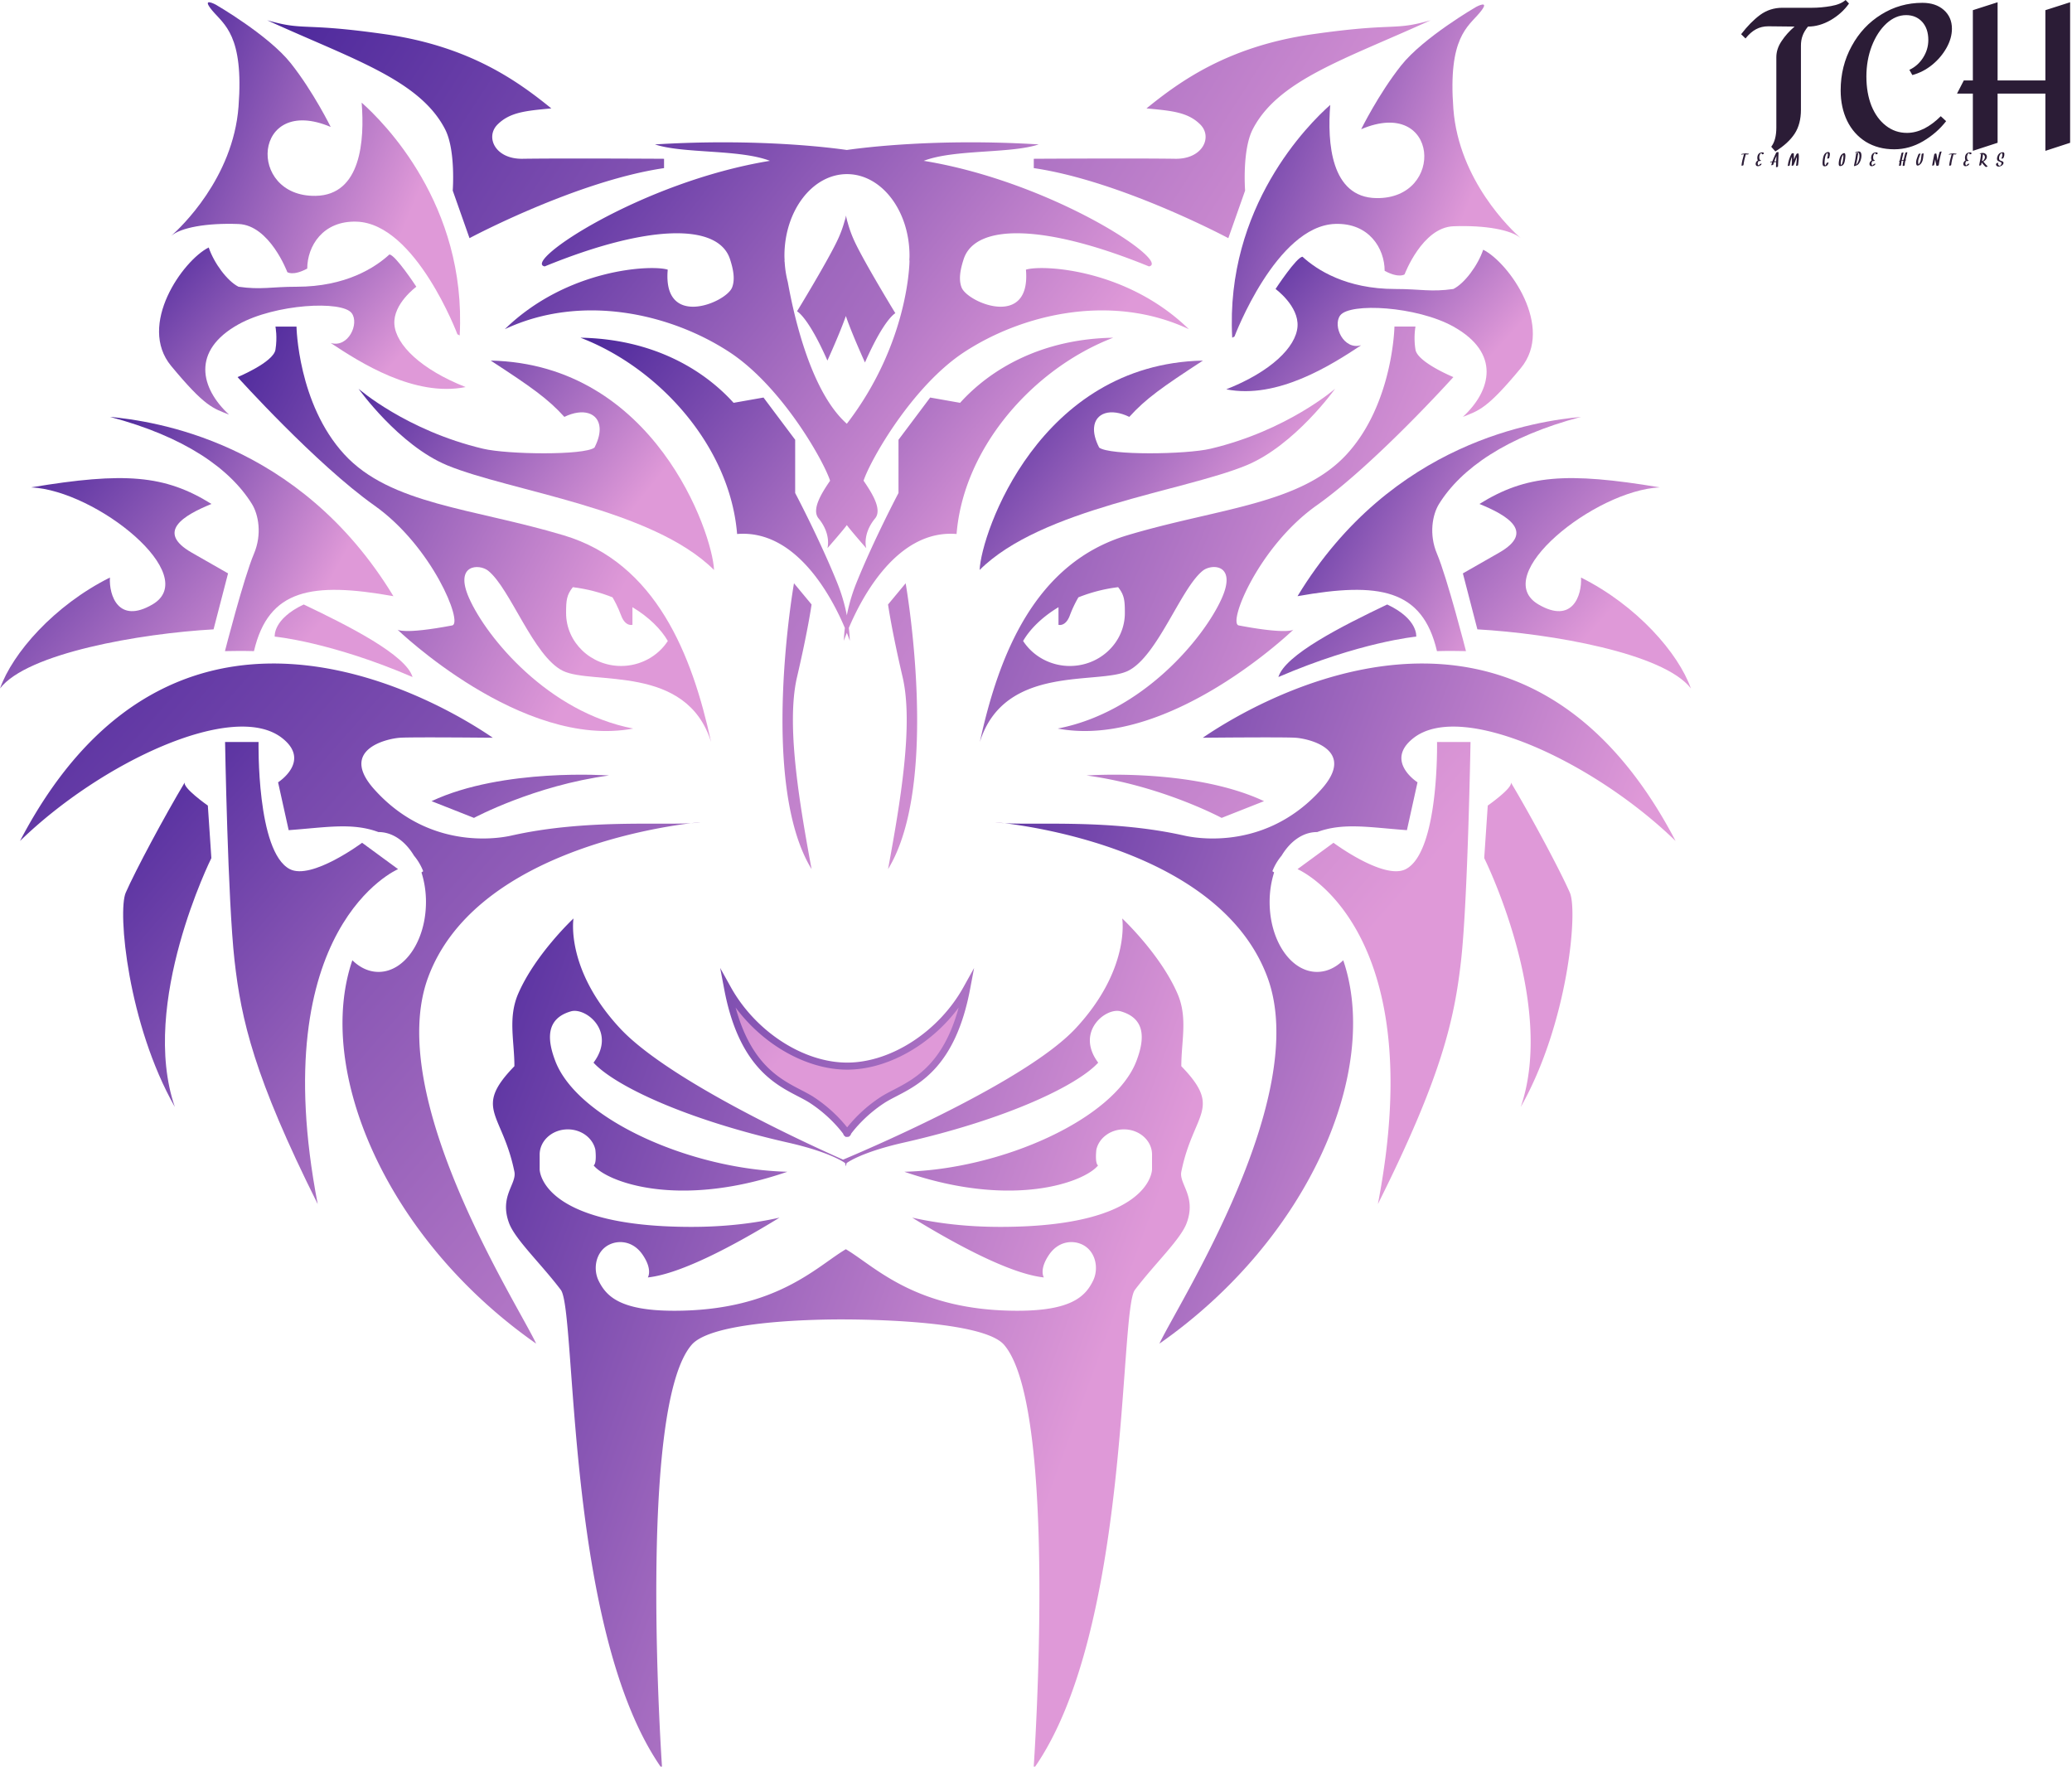 <svg data-v-423bf9ae="" xmlns="http://www.w3.org/2000/svg" viewBox="0 0 821 700" class="iconLeftSlogan"><!----><!----><!----><g data-v-423bf9ae="" id="4448ed49-3124-4fec-95f5-39d9682ddd9b" fill="#2B1C36" transform="matrix(5.602,0,0,5.602,690.514,-42.969)"><path d="M7.28 7.67L7.52 7.92L7.52 7.92Q7.03 8.62 6.23 9.09L6.23 9.09L6.23 9.09Q5.43 9.55 4.62 9.55L4.62 9.55L4.62 9.55Q4.35 9.88 4.24 10.19L4.24 10.19L4.24 10.19Q4.12 10.50 4.12 10.91L4.12 10.91L4.12 15.43L4.12 15.43Q4.12 16.44 3.68 17.12L3.68 17.12L3.68 17.12Q3.23 17.81 2.31 18.38L2.31 18.38L2.02 18.05L2.02 18.05Q2.38 17.58 2.38 16.69L2.38 16.69L2.38 11.72L2.38 11.72Q2.38 11.13 2.75 10.58L2.75 10.58L2.75 10.58Q3.12 10.02 3.67 9.55L3.67 9.55L1.81 9.53L1.81 9.53Q1.33 9.53 0.94 9.74L0.94 9.74L0.94 9.74Q0.55 9.95 0.20 10.39L0.20 10.39L-0.11 10.09L-0.11 10.09Q0.55 9.23 1.24 8.72L1.24 8.72L1.24 8.72Q1.93 8.22 2.81 8.22L2.81 8.22L4.89 8.22L4.89 8.22Q5.56 8.22 6.24 8.10L6.24 8.10L6.24 8.10Q6.93 7.98 7.28 7.67L7.28 7.67ZM12.71 7.87L12.71 7.87Q13.65 7.87 14.22 8.37L14.22 8.37L14.22 8.37Q14.80 8.88 14.80 9.70L14.80 9.70L14.80 9.70Q14.80 10.37 14.42 11.05L14.42 11.05L14.42 11.05Q14.04 11.73 13.41 12.25L13.41 12.25L13.41 12.25Q12.77 12.77 12.00 12.98L12.00 12.98L11.79 12.61L11.79 12.61Q12.39 12.33 12.76 11.75L12.76 11.75L12.76 11.75Q13.13 11.17 13.13 10.50L13.13 10.50L13.13 10.50Q13.13 9.70 12.70 9.22L12.70 9.22L12.70 9.22Q12.26 8.74 11.56 8.74L11.56 8.74L11.56 8.74Q10.82 8.74 10.17 9.33L10.17 9.33L10.17 9.33Q9.52 9.93 9.13 10.93L9.13 10.93L9.13 10.93Q8.75 11.93 8.75 13.08L8.75 13.08L8.75 13.08Q8.75 14.25 9.11 15.16L9.11 15.16L9.11 15.16Q9.48 16.06 10.13 16.56L10.13 16.56L10.13 16.56Q10.78 17.07 11.62 17.07L11.62 17.07L11.62 17.07Q12.22 17.07 12.83 16.77L12.83 16.77L12.83 16.77Q13.44 16.46 14.01 15.89L14.01 15.89L14.39 16.24L14.39 16.24Q13.73 17.09 12.76 17.66L12.76 17.66L12.76 17.66Q11.79 18.23 10.72 18.23L10.72 18.23L10.72 18.23Q9.58 18.23 8.71 17.70L8.71 17.70L8.71 17.70Q7.85 17.16 7.39 16.22L7.39 16.22L7.39 16.22Q6.93 15.27 6.93 14.06L6.93 14.06L6.93 14.06Q6.93 12.35 7.71 10.93L7.71 10.93L7.71 10.93Q8.48 9.51 9.81 8.69L9.81 8.69L9.81 8.69Q11.13 7.87 12.71 7.87L12.71 7.87ZM23.16 7.83L21.41 8.39L21.41 13.36L18.03 13.36L18.03 7.83L16.28 8.39L16.28 13.36L15.64 13.36L15.16 14.29L16.28 14.29L16.28 18.34L18.03 17.77L18.03 14.29L21.41 14.29L21.41 18.34L23.16 17.77L23.16 7.83Z"></path></g><defs data-v-423bf9ae=""><linearGradient data-v-423bf9ae="" gradientTransform="rotate(25)" id="95deb769-e400-4a9d-92a9-01954ae30816" x1="0%" y1="0%" x2="100%" y2="0%"><stop data-v-423bf9ae="" offset="0%" style="stop-color: rgb(75, 39, 155); stop-opacity: 1;"></stop><stop data-v-423bf9ae="" offset="100%" style="stop-color: rgb(223, 153, 216); stop-opacity: 1;"></stop></linearGradient></defs><g data-v-423bf9ae="" id="24d01233-a890-40b6-9a3b-ab1923e0348c" transform="matrix(2.789,0,0,2.789,-116.993,-73.968)" stroke="none" fill="url(#95deb769-e400-4a9d-92a9-01954ae30816)"><switch><g><path d="M209.779 192.988c1.707-8.415 5.918-8.893 0-14.991-.001-3.646.944-6.901-.559-10.343-2.452-5.616-7.837-10.646-7.837-10.646s1.199 7.195-6.596 15.591c-6.764 7.283-27.64 16.388-33.058 18.675-3.985-1.758-24.674-11.102-31.707-18.675-7.796-8.396-6.596-15.591-6.596-15.591s-5.384 5.029-7.837 10.646c-1.502 3.441-.558 6.697-.559 10.343-5.918 6.099-1.707 6.576 0 14.991.354 1.744-2.175 3.487-.759 7.3.868 2.335 4.561 5.791 7.355 9.491 2.26 2.992.6 48.572 14.392 68.045 0 0-3.598-51.255 4.198-60.25 2.847-3.285 16.646-3.588 20.922-3.603h.555l.239.001h.006c.3.001.465.004.465.004v-.002c5.273.039 19.449.439 22.188 3.6 7.796 8.995 4.198 60.25 4.198 60.25 13.792-19.473 12.132-65.053 14.392-68.045 2.795-3.7 6.488-7.156 7.355-9.491 1.418-3.812-1.111-5.556-.757-7.3zm-4.162-.328s0 8.17-21.588 8.166c-4.993-.001-9.144-.563-12.485-1.313 6.161 3.781 13.922 7.984 18.707 8.496 0 0-.726-1.096.747-3.238 1.498-2.181 3.906-2.128 5.273-1.087 1.418 1.078 1.753 3.217.955 4.824-1.063 2.138-2.99 4.234-10.713 4.234-14.494 0-20.238-6.291-24.395-8.743-4.156 2.452-9.9 8.743-24.396 8.743-7.722 0-9.65-2.097-10.712-4.234-.798-1.607-.463-3.746.954-4.824 1.367-1.041 3.776-1.094 5.274 1.087 1.473 2.143.747 3.238.747 3.238 4.786-.512 12.547-4.715 18.708-8.496-3.341.749-7.493 1.312-12.486 1.313-21.588.004-21.588-8.166-21.588-8.166v-2.105c0-1.979 1.789-3.583 3.995-3.583 1.939 0 3.553 1.239 3.917 2.883 0 0 .236 1.922-.241 2.239 1.87 2.333 12.05 6.232 27.518.899-13.867-.342-29.816-7.513-32.959-15.709-1.125-2.932-1.463-6.025 2.218-7.081 2.102-.603 6.495 2.891 3.204 7.29 2.89 3.167 12.74 7.987 27.654 11.364 6.158 1.395 8.093 2.91 8.093 2.91l.102.463.103-.463s1.934-1.516 8.092-2.91c14.916-3.377 24.766-8.197 27.655-11.364-3.291-4.399 1.103-7.893 3.204-7.29 3.68 1.056 3.342 4.149 2.217 7.081-3.143 8.196-19.092 15.367-32.959 15.709 15.467 5.333 25.648 1.434 27.518-.899-.478-.317-.241-2.239-.241-2.239.364-1.644 1.978-2.883 3.917-2.883 2.205 0 3.994 1.604 3.994 3.583-.003.695-.003 2.105-.003 2.105zM184.65 143.474c-.841-.102-1.317-.141-1.317-.141a11.6 11.6 0 0 0 1.317.141z"></path><path d="M242.781 131.363c6.89-5.359 25.687 3.429 37.219 14.637-23.063-44.149-63.05-17.486-67.169-14.667 0 0 11.377-.115 13.169 0 1.88.121 8.734 1.682 3.667 7.333-8.612 9.604-19.744 6.502-19.744 6.502l.005.008c-10.216-2.253-20.678-1.419-25.277-1.703 6.021.73 30.979 4.758 37.35 21.859 6.333 17-12.704 46.437-15.333 52.083 21.307-14.898 31.444-38.873 26.114-54.469-1.066 1.045-2.345 1.656-3.721 1.656-3.721 0-6.737-4.448-6.737-9.934 0-1.503.233-2.923.638-4.2-.082-.055-.162-.116-.245-.17a7.909 7.909 0 0 1 1.308-2.211c1.234-2.053 3.03-3.354 5.037-3.354l.015.001c3.728-1.383 7.463-.656 12.753-.271l1.505-6.798c-.002.002-4.758-3.032-.554-6.302z"></path><path d="M250.866 131.938h-4.757s.308 15.604-4.44 18.062c-3.092 1.601-10.272-3.744-10.272-3.744L226.288 150s19.028 8.102 11.417 47.587c9.038-18.077 10.87-26.178 11.821-34.64s1.34-31.009 1.34-31.009zM196.317 136.695s15.063-1.11 25.213 3.647l-6.025 2.379s-8.564-4.599-19.188-6.026zM253.314 140.97l-.502 7.462s10.264 20.612 5.189 35.359c6.66-11.734 8.158-27.75 6.978-30.446-1.381-3.153-5.55-10.941-8.404-15.698.449.727-3.261 3.323-3.261 3.323zM140.14 143.474c.841-.102 1.317-.141 1.317-.141-.358.065-.805.109-1.317.141zM82.009 131.363c-6.89-5.359-25.687 3.429-37.219 14.637 23.063-44.149 63.05-17.486 67.169-14.667 0 0-11.377-.115-13.169 0-1.88.121-8.734 1.682-3.667 7.333 8.612 9.604 19.744 6.502 19.744 6.502l-.005.008c10.216-2.253 20.678-1.419 25.277-1.703-6.021.73-30.979 4.758-37.35 21.858-6.333 17 12.704 46.438 15.333 52.084-21.307-14.898-31.444-38.873-26.114-54.469 1.066 1.045 2.345 1.656 3.721 1.656 3.721 0 6.737-4.449 6.737-9.934a13.91 13.91 0 0 0-.638-4.2c.082-.055.162-.116.245-.17a7.909 7.909 0 0 0-1.308-2.211c-1.234-2.053-3.03-3.354-5.037-3.354l-.015.001c-3.728-1.383-7.463-.656-12.753-.271l-1.505-6.798c.003.001 4.758-3.032.554-6.302z"></path><path d="M73.924 131.938h4.757s-.308 15.604 4.44 18.062c3.092 1.6 10.272-3.744 10.272-3.744L98.502 150s-19.028 8.102-11.417 47.586c-9.038-18.076-10.87-26.178-11.821-34.639-.951-8.463-1.34-31.009-1.34-31.009zM128.473 136.694s-15.063-1.11-25.213 3.647l6.025 2.379s8.564-4.598 19.188-6.026zM71.476 140.97l.502 7.462s-10.264 20.611-5.189 35.359c-6.66-11.734-8.158-27.75-6.978-30.447 1.381-3.153 5.55-10.94 8.404-15.698-.449.727 3.261 3.324 3.261 3.324zM162.303 177.986c-6.929 0-13.652-5.016-16.968-10.986 2.403 12.668 8.775 13.712 12 15.834 2.69 1.771 4.323 3.805 4.866 4.543 0 0 .036.235.103.142.066.094.103-.142.103-.142.543-.738 2.176-2.771 4.866-4.543 3.225-2.122 9.597-3.166 11.999-15.834-3.317 5.971-10.041 10.986-16.969 10.986z"></path><path d="M162.333 188.041h-.258l-.047-.061c-.111-.058-.229-.171-.293-.391-.606-.811-2.165-2.685-4.677-4.338-.511-.337-1.128-.657-1.781-.996-3.338-1.732-8.383-4.352-10.434-15.163l-.578-3.048 1.506 2.712c3.509 6.317 10.307 10.729 16.531 10.729 6.226 0 13.022-4.412 16.53-10.729l1.507-2.713-.578 3.049c-2.05 10.812-7.096 13.431-10.434 15.163-.653.339-1.271.659-1.782.996-2.511 1.653-4.069 3.527-4.676 4.338-.061.208-.169.32-.275.381l-.033.048-.111.009a.547.547 0 0 1-.117.014zm-15.875-18.379c2.197 8.029 6.246 10.131 9.281 11.706.677.352 1.315.683 1.87 1.048a20.405 20.405 0 0 1 4.682 4.256l.013-.019.013.019a20.416 20.416 0 0 1 4.681-4.256c.556-.365 1.194-.696 1.871-1.048 3.035-1.575 7.084-3.676 9.28-11.706-3.924 5.301-10.107 8.824-15.845 8.824-5.738 0-11.922-3.524-15.846-8.824zM217.933 115.376c-1.577-.325 2.84-11.222 11.063-17.043 8.298-5.874 19.435-18.239 19.435-18.239s-5.083-2.093-5.382-3.887 0-3.289 0-3.289h-2.99s-.193 10.955-6.771 18.131-18.267 7.649-31.201 11.527c-13.119 3.933-18.239 16.985-20.93 29.361 3.494-11.151 16.878-8.049 21.063-10.113s7.475-11.726 10.611-14.223c1.271-1.011 4.85-.944 2.71 3.887-2.496 5.636-11.26 16.225-23.322 18.538 15.847 2.99 33.488-14.053 33.488-14.053s-.787.726-7.774-.597zm-23.995 5.761c-2.694 0-5.21-1.354-6.634-3.551.952-1.658 2.672-3.388 5.025-4.8v2.509s1.006.294 1.607-1.326a16.758 16.758 0 0 1 1.223-2.584 22.592 22.592 0 0 1 5.641-1.443c.879 1.111.957 1.86.957 3.673 0 4.148-3.508 7.522-7.819 7.522z"></path><path d="M246.393 98.117c3.122-5.024 9.57-9.571 20.172-12.369-6.037.59-26.839 3.333-40.276 25.473 11.563-2.061 17.748-1.03 19.81 7.805 1.436-.056 4.123 0 4.123 0s-2.66-10.382-4.123-13.841c-1.167-2.757-.64-5.566.294-7.068z"></path><path d="M239.03 112.401c-6.479 3.092-14.511 7.157-15.461 10.307 11.632-5.006 19.583-5.743 19.583-5.743s.299-2.486-4.122-4.564zM266.564 108.572c.147 2.503-1.194 6.654-6.037 3.829-7.067-4.123 7.951-16.197 17.229-16.639-13.253-2.209-18.995-1.77-25.621 2.356 3.976 1.62 7.951 3.976 2.798 6.92l-5.153 2.945 2.061 7.951c10.454.589 26.505 3.387 30.333 8.393-1.768-5.006-7.658-11.779-15.61-15.755z"></path><g><path d="M98.423 115.974s17.642 17.043 33.488 14.053c-12.063-2.313-20.826-12.902-23.322-18.538-2.14-4.831 1.439-4.898 2.71-3.887 3.137 2.497 6.426 12.158 10.611 14.223s17.569-1.038 21.063 10.113c-2.69-12.376-7.811-25.428-20.93-29.361-12.935-3.878-24.623-4.351-31.201-11.527s-6.771-18.131-6.771-18.131h-2.99s.299 1.495 0 3.289-5.382 3.887-5.382 3.887S86.836 92.46 95.134 98.334c8.224 5.821 12.641 16.718 11.063 17.043-6.987 1.322-7.774.597-7.774.597zm23.95-2.359c0-1.813.078-2.562.957-3.673 2.075.258 3.963.769 5.641 1.443.233.397.768 1.359 1.223 2.584.602 1.62 1.607 1.326 1.607 1.326v-2.509c2.354 1.413 4.073 3.143 5.025 4.8-1.424 2.197-3.939 3.551-6.634 3.551-4.311 0-7.819-3.374-7.819-7.522z"></path><path d="M77.737 98.117c-3.122-5.024-9.57-9.571-20.172-12.369 6.037.59 26.839 3.333 40.276 25.473-11.563-2.061-17.748-1.03-19.81 7.805-1.436-.056-4.123 0-4.123 0s2.66-10.382 4.123-13.841c1.167-2.757.64-5.566-.294-7.068z"></path><path d="M85.1 112.401c6.479 3.092 14.511 7.157 15.461 10.307-11.632-5.006-19.583-5.743-19.583-5.743s-.299-2.486 4.122-4.564zM57.565 108.572c-.147 2.503 1.194 6.654 6.037 3.829 7.067-4.123-7.951-16.197-17.229-16.639 13.253-2.209 18.995-1.77 25.621 2.356-3.976 1.62-7.951 3.976-2.798 6.92l5.153 2.945-2.061 7.951c-10.454.589-26.505 3.387-30.333 8.393 1.769-5.006 7.659-11.779 15.61-15.755z"></path></g><path d="M187.703 64.833c.748 8.455-8.274 4.699-9.137 2.543-.486-1.217-.13-2.735.286-4.023 1.649-5.115 11.508-5.039 26.331 1.018 3.238-.623-13.667-12-32.001-15 4.334-1.667 12.334-1 16.334-2.333-14.599-.894-25.174.489-27.258.792-2.084-.304-12.66-1.686-27.259-.792 4 1.333 12 .667 16.334 2.333-18.333 3-35.239 14.377-32 15 14.824-6.057 24.682-6.133 26.332-1.018.416 1.288.772 2.806.286 4.023-.862 2.156-9.885 5.912-9.137-2.543-2.221-.718-14.258-.205-23.147 8.455 10.945-5.135 23.574-2.198 31.894 3.243 7.383 4.828 13.347 15.325 14.319 18.284-.988 1.467-2.732 4.02-1.641 5.35 1.862 2.269 1.261 4.236 1.261 4.236s2.366-2.698 2.759-3.285c.394.586 2.758 3.285 2.758 3.285s-.602-1.967 1.262-4.236c1.092-1.33-.652-3.883-1.641-5.35.971-2.959 6.936-13.456 14.318-18.284 8.32-5.441 20.949-8.378 31.895-3.243-8.89-8.659-20.927-9.172-23.148-8.455zm-16.541-1.309s0 11.601-8.903 23.202c-5.009-4.428-7.443-14.886-8.382-20.113a14.686 14.686 0 0 1-.447-2.808l-.036-.281h.025c-.01-.22-.025-.438-.025-.662 0-6.408 3.978-11.604 8.884-11.604 4.907 0 8.885 5.195 8.885 11.604 0 .223-.016.441-.025.662h.024z"></path><g><path d="M111.669 77.75c5.75 3.75 8.114 5.406 10.458 7.999 2.667-1.299 4.849-.572 5.008 1.531.054.717-.124 1.65-.725 2.828-1.455 1.131-12.361.986-15.841.162-10.911-2.586-17.685-8.519-17.685-8.519s5.723 8.034 12.593 10.875c8.923 3.691 29.139 6.125 37.916 14.875-.224-5.251-8.474-29.251-31.724-29.751z"></path><path d="M200.099 74.5c-10.25.179-17.458 4.5-21.75 9.25l-4.25-.75-4.5 6v7.563s-3.493 6.607-6 12.825a25.065 25.065 0 0 0-1.34 4.558 25.111 25.111 0 0 0-1.34-4.558c-2.507-6.218-6-12.825-6-12.825V89l-4.5-6-4.25.75c-4.292-4.75-11.5-9.071-21.75-9.25 11.25 4.321 21.25 15.5 22.25 27.888 8.478-.699 13.551 9.175 15.308 13.349-.136 1.126-.137 1.818-.137 1.818s.141-.426.419-1.128c.278.703.419 1.128.419 1.128s-.001-.692-.137-1.818c1.757-4.174 6.83-14.047 15.308-13.349 1-12.388 11-23.567 22.25-27.888z"></path><path d="M213.949 90.269c-3.48.825-14.387.97-15.842-.162-.601-1.177-.779-2.11-.725-2.828.159-2.103 2.342-2.83 5.008-1.531 2.344-2.592 4.708-4.249 10.458-7.999-23.25.5-31.5 24.5-31.724 29.75 8.776-8.75 28.992-11.184 37.916-14.875 6.869-2.841 12.592-10.875 12.592-10.875s-6.773 5.933-17.683 8.52z"></path></g><path d="M157.25 112.401l-2.5-3.013s-5 28.362 2.5 40.612c-1.75-9.5-3.633-20.584-2.066-27.292s2.066-10.307 2.066-10.307zM168.115 112.401l2.5-3.013s5 28.362-2.5 40.612c1.75-9.5 3.633-20.584 2.066-27.292s-2.066-10.307-2.066-10.307zM163.335 60.771a16.551 16.551 0 0 1-.956-2.632s-.12-.343-.241-1.004c-.06.458-.187.75-.187.75a16.402 16.402 0 0 1-.951 2.614c-1.385 2.997-5.816 10.25-5.816 10.25s1.566.75 4.316 7c1.644-3.653 2.356-5.565 2.622-6.334.162.5.82 2.4 2.713 6.605 2.75-6.25 4.316-7 4.316-7s-4.431-7.252-5.816-10.249zM216.457 60.356s-15.214-8.127-27.638-9.95v-1.327s14.336-.087 20.104 0c3.904.059 5.322-3.096 3.554-4.865s-4.067-1.955-7.646-2.291c4.644-3.759 11.479-8.8 23.566-10.534 11.945-1.714 11.387-.427 16.804-1.99-12.039 5.503-21.636 8.441-25.271 15.478-1.529 2.961-1.09 8.723-1.09 8.723l-2.383 6.756zM108.652 60.356s15.214-8.127 27.638-9.95v-1.327s-14.336-.087-20.104 0c-3.904.059-5.322-3.096-3.554-4.865s4.067-1.955 7.646-2.291c-4.644-3.759-11.479-8.8-23.566-10.534-11.945-1.714-11.387-.427-16.804-1.99 12.039 5.503 21.636 8.441 25.271 15.478 1.529 2.961 1.09 8.723 1.09 8.723l2.383 6.756z"></path><g><path d="M248.431 42c-.779-10.167 2.07-11.667 3.736-13.667s-.5-.833-.5-.833-7.5 4.333-10.667 8.333c-3.207 4.05-5.667 9.045-5.667 9.045 11.093-4.712 12 9.955 2.142 9.788-6.47-.11-6.964-7.9-6.539-13.242C227.9 44.11 215.999 55.873 217.01 74.5l.323-.167s5.923-15.71 14.3-16c4.833-.167 7.034 3.5 7.034 6.667 2.056 1.1 2.833.5 2.833.5s2.5-6.667 6.931-6.833c4.566-.172 8.235.522 9.569 1.689-1.334-1.167-8.79-8.189-9.569-18.356z"></path><path d="M223.167 67.579S226.167 63 227 63c2 1.833 6.167 4.579 13.167 4.579 3.665 0 5.034.46 8.264 0 1.594-.803 3.477-3.34 4.236-5.579 3.666 1.833 10.166 11 5.333 16.833s-5.941 5.997-8.221 6.915c4.054-3.749 5.388-9.082-1.349-12.831-5.206-2.897-14.712-3.42-16.079-1.586-1.11 1.489.481 4.978 2.981 4.24-4.166 2.762-11.873 7.712-19.166 6.262 6.333-2.5 9.909-5.998 10.121-8.916s-3.12-5.338-3.12-5.338z"></path></g><g><path d="M75.835 41.68c.779-10.167-2.07-11.667-3.736-13.667s.5-.833.5-.833 7.5 4.333 10.667 8.333c3.207 4.05 5.667 9.045 5.667 9.045-11.093-4.712-12 9.955-2.142 9.788 6.47-.11 6.964-7.9 6.539-13.242 3.036 2.686 14.937 14.449 13.926 33.076l-.323-.167s-5.923-15.71-14.3-16c-4.833-.167-7.034 3.5-7.034 6.667-2.056 1.1-2.833.5-2.833.5s-2.5-6.667-6.931-6.833c-4.566-.172-8.235.522-9.569 1.689 1.334-1.167 8.79-8.189 9.569-18.356z"></path><path d="M101.099 67.259s-3-4.579-3.833-4.579c-2 1.833-6.167 4.579-13.167 4.579-3.665 0-5.034.46-8.264 0-1.594-.803-3.477-3.34-4.236-5.579-3.666 1.833-10.166 11-5.333 16.833s5.941 5.997 8.221 6.915c-4.054-3.749-5.388-9.082 1.349-12.831 5.206-2.897 14.712-3.42 16.079-1.586 1.11 1.489-.481 4.978-2.981 4.24 4.166 2.762 11.873 7.712 19.166 6.262-6.333-2.5-9.909-5.998-10.121-8.916s3.12-5.338 3.12-5.338z"></path></g></g></switch></g><!----><g data-v-423bf9ae="" id="3a2e6fcf-205c-4632-8ac0-e5478234b4de" fill="#2B1C36" transform="matrix(0.545,0,0,0.545,690.429,59.632)"><path d="M4.55 2.35L4.55 2.35Q3.60 2.17 2.59 2.15L2.59 2.15L2.59 2.15Q2.50 2.03 2.02 2.11L2.02 2.11L2.02 2.11Q1.92 2.13 1.80 2.16L1.80 2.16L1.80 2.16Q0.74 2.22-0.30 2.46L-0.30 2.46L-0.30 2.46Q-1.04 2.63-0.97 2.88L-0.97 2.88L-0.97 2.88Q-0.92 3.08-0.20 2.91L-0.20 2.91L-0.20 2.91Q-0.19 2.91-0.18 2.90L-0.18 2.90L-0.18 2.90Q-0.16 2.90-0.15 2.89L-0.15 2.89L-0.15 2.89Q-0.08 2.88 0.08 2.85L0.08 2.85L0.08 2.85Q0.25 2.82 0.47 2.80L0.47 2.80L0.47 2.80Q0.76 2.76 1.09 2.75L1.09 2.75L1.09 2.75Q-0.33 7.40-0.72 10.96L-0.72 10.96L-0.72 10.96Q-0.73 11.02-0.51 11.03L-0.51 11.03L-0.51 11.03Q-0.29 11.04-0.01 10.99L-0.01 10.99L-0.01 10.99Q0.71 10.86 0.74 10.56L0.74 10.56L0.74 10.56Q1.11 7.19 2.43 2.78L2.43 2.78L2.43 2.78Q2.91 2.82 3.34 2.91L3.34 2.91L3.34 2.91Q3.78 2.99 4.37 2.72L4.37 2.72L4.37 2.72Q4.53 2.65 4.62 2.54L4.62 2.54L4.62 2.54Q4.76 2.39 4.55 2.35L4.55 2.35ZM14.97 1.42L14.97 1.42Q14.26 1.19 13.08 1.57L13.08 1.57L13.08 1.57Q11.57 2.06 11.01 3.77L11.01 3.77L11.01 3.77Q10.66 4.83 10.83 6.11L10.83 6.11L10.83 6.11Q10.92 6.76 11.19 7.16L11.19 7.16L11.19 7.16Q10.77 7.38 10.48 7.70L10.48 7.70L10.48 7.70Q9.48 8.80 9.59 10.01L9.59 10.01L9.59 10.01Q9.66 10.70 10.14 11.11L10.14 11.11L10.14 11.11Q10.53 11.44 11.36 11.42L11.36 11.42L11.36 11.42Q12.20 11.39 12.90 10.95L12.90 10.95L12.90 10.95Q13.65 10.49 13.95 9.76L13.95 9.76L13.95 9.76Q14.01 9.61 13.73 9.60L13.73 9.60L13.73 9.60Q13.56 9.59 13.37 9.63L13.37 9.63L13.37 9.63Q12.62 9.76 12.52 10.02L12.52 10.02L12.52 10.02Q12.32 10.51 11.97 10.80L11.97 10.80L11.97 10.80Q11.96 10.81 11.94 10.82L11.94 10.82L11.94 10.82Q11.89 10.81 11.89 10.81L11.89 10.81L11.89 10.81Q11.82 10.79 11.74 10.75L11.74 10.75L11.74 10.75Q11.57 10.68 11.42 10.52L11.42 10.52L11.42 10.52Q11.13 10.23 11.05 9.63L11.05 9.63L11.05 9.63Q10.96 8.83 11.59 7.86L11.59 7.86L11.59 7.86Q11.67 7.74 11.77 7.62L11.77 7.62L11.77 7.62Q11.98 7.70 12.26 7.72L12.26 7.72L12.26 7.72Q12.66 7.74 13.15 7.51L13.15 7.51L13.15 7.51Q13.57 7.32 13.42 7.18L13.42 7.18L13.42 7.18Q13.13 6.90 12.71 6.84L12.71 6.84L12.71 6.84Q12.67 6.79 12.63 6.75L12.63 6.75L12.63 6.75Q12.43 6.45 12.32 5.89L12.32 5.89L12.32 5.89Q12.13 4.89 12.31 4.00L12.31 4.00L12.31 4.00Q12.58 2.70 13.34 2.04L13.34 2.04L13.34 2.04Q13.40 2.00 13.49 1.93L13.49 1.93L13.49 1.93Q13.50 1.93 13.50 1.93L13.50 1.93L13.50 1.93Q13.63 1.94 13.61 1.93L13.61 1.93L13.61 1.93Q14.19 2.02 14.08 2.62L14.08 2.62L14.08 2.62Q14.03 2.86 14.66 2.75L14.66 2.75L14.66 2.75Q14.96 2.69 15.22 2.58L15.22 2.58L15.22 2.58Q15.50 2.45 15.52 2.36L15.52 2.36L15.52 2.36Q15.65 1.63 14.97 1.42L14.97 1.42ZM24.14 7.89L24.14 7.89Q24.04 7.90 23.14 7.84L23.14 7.84L23.14 7.84Q23.55 6.63 24.01 5.57L24.01 5.57L24.01 5.57Q24.17 5.18 24.72 3.95L24.72 3.95L24.72 3.95Q24.70 4.61 24.51 7.85L24.51 7.85L24.51 7.85Q24.34 7.87 24.14 7.89L24.14 7.89ZM25.96 1.18L25.96 1.18Q25.77 1.09 25.39 1.16L25.39 1.16L25.39 1.16Q24.75 1.27 24.53 1.55L24.53 1.55L24.53 1.55Q24.34 1.80 23.56 3.58L23.56 3.58L23.56 3.58Q23.42 3.90 23.06 4.70L23.06 4.70L23.06 4.70Q22.74 5.42 22.57 5.83L22.57 5.83L22.57 5.83Q22.15 6.79 21.77 7.86L21.77 7.86L21.77 7.86Q20.85 7.97 20.20 8.37L20.20 8.37L20.20 8.37Q20.02 8.48 20.05 8.58L20.05 8.58L20.05 8.58Q20.08 8.67 20.28 8.68L20.28 8.68L20.28 8.68Q20.80 8.70 21.27 8.43L21.27 8.43L21.27 8.43Q21.42 8.41 21.46 8.41L21.46 8.41L21.46 8.41Q21.53 8.41 21.59 8.41L21.59 8.41L21.59 8.41Q21.27 9.39 20.95 10.53L20.95 10.53L20.95 10.53Q20.88 10.79 21.53 10.67L21.53 10.67L21.53 10.67Q21.83 10.62 22.09 10.49L22.09 10.49L22.09 10.49Q22.36 10.37 22.39 10.27L22.39 10.27L22.39 10.27Q22.65 9.32 22.93 8.48L22.93 8.48L22.93 8.48Q23.22 8.50 23.42 8.47L23.42 8.47L23.42 8.47Q24.12 8.39 24.48 8.46L24.48 8.46L24.48 8.46Q24.37 10.55 24.37 12.02L24.37 12.02L24.37 12.02Q24.37 12.10 24.60 12.11L24.60 12.11L24.60 12.11Q24.81 12.12 25.10 12.06L25.10 12.06L25.10 12.06Q25.83 11.91 25.83 11.62L25.83 11.62L25.83 11.62Q25.83 9.90 26.04 6.45L26.04 6.45L26.04 6.45Q26.24 3.00 26.24 1.27L26.24 1.27L26.24 1.27Q26.24 1.18 25.96 1.18L25.96 1.18ZM40.74 2.21L40.74 2.21Q40.69 2.05 40.14 2.15L40.14 2.15L40.14 2.15Q39.44 2.28 39.28 2.54L39.28 2.54L39.28 2.54Q38.40 4.03 37.47 6.51L37.47 6.51L37.47 6.41L37.47 6.41Q37.47 5.55 37.30 2.12L37.30 2.12L37.30 2.12Q37.30 2.03 37.06 2.02L37.06 2.02L37.06 2.02Q36.92 1.92 36.50 2.00L36.50 2.00L36.50 2.00Q35.79 2.13 35.65 2.39L35.65 2.39L35.65 2.39Q33.52 6.30 32.91 11.14L32.91 11.14L32.91 11.14Q32.89 11.27 33.28 11.23L33.28 11.23L33.28 11.23Q33.52 11.21 33.70 11.16L33.70 11.16L33.70 11.16Q34.34 10.99 34.37 10.75L34.37 10.75L34.37 10.75Q34.77 7.51 35.94 4.58L35.94 4.58L35.94 4.58Q36.00 5.81 36.00 6.71L36.00 6.71L36.00 6.71Q36.01 8.26 35.93 8.86L35.93 8.86L35.93 8.86Q35.75 10.15 35.74 10.99L35.74 10.99L35.74 10.99Q35.74 11.20 36.42 11.03L36.42 11.03L36.42 11.03Q37.10 10.86 37.19 10.66L37.19 10.66L37.19 10.66Q37.67 9.61 38.38 7.67L38.38 7.67L38.38 7.67Q39.17 5.54 39.54 4.66L39.54 4.66L39.54 4.66Q39.58 5.91 39.34 7.85L39.34 7.85L39.34 7.85Q39.01 10.57 38.97 11.04L38.97 11.04L38.97 11.04Q38.96 11.12 39.18 11.12L39.18 11.12L39.18 11.12Q39.40 11.13 39.68 11.08L39.68 11.08L39.68 11.08Q40.41 10.94 40.43 10.65L40.43 10.65L40.43 10.65Q40.49 9.88 40.67 8.54L40.67 8.54L40.67 8.54Q40.86 7.03 40.92 6.43L40.92 6.43L40.92 6.43Q41.16 3.95 40.74 2.21L40.74 2.21ZM63.27 1.54L63.27 1.54Q62.84 0.91 61.65 1.20L61.65 1.20L61.65 1.20Q60.70 1.43 60.05 2.14L60.05 2.14L60.05 2.14Q59.04 3.26 58.61 5.40L58.61 5.40L58.61 5.40Q58.32 6.86 58.22 8.67L58.22 8.67L58.22 8.67Q58.21 9.98 58.34 10.47L58.34 10.47L58.34 10.47Q58.62 11.44 59.71 11.50L59.71 11.50L59.71 11.50Q60.33 11.53 60.92 11.27L60.92 11.27L60.92 11.27Q61.51 10.99 61.88 10.51L61.88 10.51L61.88 10.51Q62.25 10.02 62.59 8.89L62.59 8.89L62.59 8.89Q62.67 8.64 62.01 8.76L62.01 8.76L62.01 8.76Q61.71 8.81 61.46 8.93L61.46 8.93L61.46 8.93Q61.18 9.06 61.15 9.15L61.15 9.15L61.15 9.15Q60.91 9.99 60.63 10.48L60.63 10.48L60.63 10.48Q60.52 10.68 60.39 10.83L60.39 10.83L60.39 10.83Q59.82 10.58 59.70 9.66L59.70 9.66L59.70 9.66Q59.67 9.42 59.68 8.20L59.68 8.20L59.68 8.20Q59.78 6.41 60.09 4.92L60.09 4.92L60.09 4.92Q60.56 2.75 61.59 1.80L61.59 1.80L61.59 1.80Q61.61 1.79 61.63 1.76L61.63 1.76L61.63 1.76Q62.00 2.01 62.09 2.75L62.09 2.75L62.09 2.75Q62.17 3.36 61.95 4.29L61.95 4.29L61.95 4.29Q61.62 5.76 61.61 5.80L61.61 5.80L61.61 5.80Q61.59 5.92 61.97 5.89L61.97 5.89L61.97 5.89Q62.23 5.87 62.40 5.82L62.40 5.82L62.40 5.82Q63.03 5.65 63.08 5.41L63.08 5.41L63.08 5.41Q63.12 5.07 63.28 4.41L63.28 4.41L63.28 4.41Q63.44 3.74 63.50 3.40L63.50 3.40L63.50 3.40Q63.69 2.17 63.27 1.54L63.27 1.54ZM73.34 5.20L73.34 5.20Q73.21 6.64 72.95 7.92L72.95 7.92L72.95 7.92Q72.54 9.88 71.76 10.64L71.76 10.64L71.76 10.64Q71.67 10.55 71.60 10.38L71.60 10.38L71.60 10.38Q71.42 9.97 71.43 9.03L71.43 9.03L71.43 9.03Q71.46 7.34 72.03 5.48L72.03 5.48L72.03 5.48Q72.53 3.85 73.23 3.01L73.23 3.01L73.23 3.01Q73.30 3.25 73.35 3.62L73.35 3.62L73.35 3.62Q73.42 4.21 73.34 5.20L73.34 5.20ZM74.27 1.96L74.27 1.96Q74.06 1.79 73.32 2.05L73.32 2.05L73.32 2.05Q72.82 2.24 72.84 2.39L72.84 2.39L72.84 2.39Q72.59 2.48 72.41 2.63L72.41 2.63L72.41 2.63Q71.43 3.40 70.77 5.22L70.77 5.22L70.77 5.22Q70.22 6.70 70.03 8.50L70.03 8.50L70.03 8.50Q69.95 9.28 69.97 9.92L69.97 9.92L69.97 9.92Q70.01 10.77 70.38 11.13L70.38 11.13L70.38 11.13Q70.56 11.31 70.99 11.33L70.99 11.33L70.99 11.33Q71.53 11.36 72.36 11.02L72.36 11.02L72.36 11.02Q73.04 10.74 73.56 9.94L73.56 9.94L73.56 9.94Q74.03 9.21 74.35 7.85L74.35 7.85L74.35 7.85Q74.56 6.94 74.68 5.84L74.68 5.84L74.68 5.84Q74.85 4.44 74.85 3.78L74.85 3.78L74.85 3.78Q74.83 2.45 74.27 1.96L74.27 1.96ZM86.50 3.48L86.50 3.48Q86.45 1.70 85.61 1.01L85.61 1.01L85.61 1.01Q85.14 0.64 84.25 0.68L84.25 0.68L84.25 0.68Q83.25 0.72 82.00 1.40L82.00 1.40L82.00 1.40Q81.81 1.50 81.85 1.60L81.85 1.60L81.85 1.60Q81.88 1.70 82.08 1.71L82.08 1.71L82.08 1.71Q82.58 1.72 83.11 1.44L83.11 1.44L83.11 1.44Q83.13 1.43 83.15 1.42L83.15 1.42L83.15 1.42Q83.19 1.39 83.27 1.35L83.27 1.35L83.27 1.35Q83.31 1.34 83.38 1.31L83.38 1.31L83.38 1.31Q83.41 1.29 83.52 1.26L83.52 1.26L83.53 1.26L83.53 1.26Q83.54 1.25 83.54 1.26L83.54 1.26L83.54 1.26Q83.54 1.25 83.56 1.25L83.56 1.25L83.56 1.25Q83.60 1.25 83.64 1.26L83.64 1.26L83.64 1.26Q83.64 1.26 83.67 1.26L83.67 1.26L83.67 1.26Q83.71 1.26 83.71 1.26L83.71 1.26L83.71 1.26Q83.79 1.28 83.90 1.31L83.90 1.31L83.90 1.31Q83.90 1.31 83.90 1.31L83.90 1.31L83.90 1.31Q83.90 1.31 83.91 1.31L83.91 1.31L83.91 1.31Q83.94 1.33 83.99 1.35L83.99 1.35L83.99 1.35Q84.04 1.37 84.12 1.43L84.12 1.43L84.12 1.43Q84.25 1.51 84.38 1.65L84.38 1.65L84.38 1.65Q84.58 1.85 84.74 2.23L84.74 2.23L84.74 2.23Q85.33 3.66 84.80 6.11L84.80 6.11L84.80 6.11Q84.45 7.70 83.74 8.97L83.74 8.97L83.74 8.97Q83.38 9.60 82.98 10.03L82.98 10.03L82.98 10.03Q82.80 10.22 82.59 10.39L82.59 10.39L82.59 10.39Q83.68 5.68 84.14 1.78L84.14 1.78L84.14 1.78Q84.15 1.71 83.93 1.70L83.93 1.70L83.93 1.70Q83.71 1.69 83.44 1.74L83.44 1.74L83.44 1.74Q82.71 1.87 82.68 2.17L82.68 2.17L82.68 2.17Q82.21 6.19 81.03 11.16L81.03 11.16L81.03 11.16Q80.97 11.42 81.61 11.30L81.61 11.30L81.61 11.30Q81.92 11.25 82.17 11.12L82.17 11.12L82.17 11.12Q82.37 11.03 82.43 10.97L82.43 10.97L82.43 10.97Q82.69 10.93 83.08 10.77L83.08 10.77L83.08 10.77Q84.64 10.12 85.63 7.78L85.63 7.78L85.63 7.78Q86.54 5.63 86.50 3.48L86.50 3.48ZM97.73 1.42L97.73 1.42Q97.02 1.19 95.84 1.57L95.84 1.57L95.84 1.57Q94.33 2.06 93.77 3.77L93.77 3.77L93.77 3.77Q93.42 4.83 93.60 6.11L93.60 6.11L93.60 6.11Q93.69 6.76 93.95 7.16L93.95 7.16L93.95 7.16Q93.54 7.38 93.24 7.70L93.24 7.70L93.24 7.70Q92.24 8.80 92.35 10.01L92.35 10.01L92.35 10.01Q92.42 10.70 92.90 11.11L92.90 11.11L92.90 11.11Q93.30 11.44 94.12 11.42L94.12 11.42L94.12 11.42Q94.96 11.39 95.66 10.95L95.66 10.95L95.66 10.95Q96.41 10.49 96.71 9.76L96.71 9.76L96.71 9.76Q96.78 9.61 96.50 9.60L96.50 9.60L96.50 9.60Q96.33 9.59 96.13 9.63L96.13 9.63L96.13 9.63Q95.38 9.76 95.28 10.02L95.28 10.02L95.28 10.02Q95.08 10.51 94.73 10.80L94.73 10.80L94.73 10.80Q94.72 10.81 94.71 10.82L94.71 10.82L94.71 10.82Q94.66 10.81 94.65 10.81L94.65 10.81L94.65 10.81Q94.58 10.79 94.50 10.75L94.50 10.75L94.50 10.75Q94.34 10.68 94.18 10.52L94.18 10.52L94.18 10.52Q93.89 10.23 93.82 9.63L93.82 9.63L93.82 9.63Q93.72 8.83 94.35 7.86L94.35 7.86L94.35 7.86Q94.43 7.74 94.53 7.62L94.53 7.62L94.53 7.62Q94.75 7.70 95.02 7.72L95.02 7.72L95.02 7.72Q95.42 7.74 95.92 7.51L95.92 7.51L95.92 7.51Q96.33 7.32 96.18 7.18L96.18 7.18L96.18 7.18Q95.89 6.90 95.47 6.84L95.47 6.84L95.47 6.84Q95.43 6.79 95.40 6.75L95.40 6.75L95.40 6.75Q95.19 6.45 95.08 5.89L95.08 5.89L95.08 5.89Q94.89 4.89 95.07 4.00L95.07 4.00L95.07 4.00Q95.34 2.70 96.11 2.04L96.11 2.04L96.11 2.04Q96.16 2.00 96.26 1.93L96.26 1.93L96.26 1.93Q96.26 1.93 96.26 1.93L96.26 1.93L96.26 1.93Q96.39 1.94 96.37 1.93L96.37 1.93L96.37 1.93Q96.95 2.02 96.84 2.62L96.84 2.62L96.84 2.62Q96.79 2.86 97.42 2.75L97.42 2.75L97.42 2.75Q97.73 2.69 97.98 2.58L97.98 2.58L97.98 2.58Q98.26 2.45 98.28 2.36L98.28 2.36L98.28 2.36Q98.42 1.63 97.73 1.42L97.73 1.42ZM119.30 1.31L119.30 1.31Q118.99 1.36 118.74 1.48L118.74 1.48L118.74 1.48Q118.46 1.61 118.44 1.70L118.44 1.70L118.44 1.70Q118.24 2.55 117.79 4.25L117.79 4.25L117.79 4.25Q117.34 5.94 117.14 6.80L117.14 6.80L117.14 6.80Q116.49 6.88 115.81 7.03L115.81 7.03L115.81 7.03Q116.02 6.04 116.43 4.31L116.43 4.31L116.43 4.31Q116.89 2.37 117.06 1.59L117.06 1.59L117.06 1.59Q117.11 1.34 116.48 1.46L116.48 1.46L116.48 1.46Q116.18 1.51 115.92 1.63L115.92 1.63L115.92 1.63Q115.64 1.76 115.62 1.85L115.62 1.85L115.62 1.85Q115.45 2.61 114.97 4.64L114.97 4.64L114.97 4.64Q114.56 6.41 114.34 7.44L114.34 7.44L114.34 7.44Q114.21 7.49 114.17 7.50L114.17 7.50L114.17 7.50Q114.02 7.55 113.85 7.66L113.85 7.66L113.85 7.66Q113.60 7.82 113.74 7.91L113.74 7.91L113.74 7.91Q113.91 8.01 114.24 7.94L114.24 7.94L114.24 7.94Q113.92 9.65 113.80 11.08L113.80 11.08L113.80 11.08Q113.79 11.15 114.02 11.16L114.02 11.16L114.02 11.16Q114.23 11.17 114.51 11.12L114.51 11.12L114.51 11.12Q115.23 10.98 115.25 10.69L115.25 10.69L115.25 10.69Q115.38 9.26 115.71 7.53L115.71 7.53L115.71 7.53Q115.92 7.49 116.27 7.42L116.27 7.42L116.27 7.42Q116.64 7.36 117.02 7.33L117.02 7.33L117.02 7.33Q116.55 9.44 116.46 11.13L116.46 11.13L116.46 11.13Q116.46 11.20 116.69 11.21L116.69 11.21L116.69 11.21Q116.90 11.22 117.18 11.17L117.18 11.17L117.18 11.17Q117.91 11.03 117.93 10.74L117.93 10.74L117.93 10.74Q118.01 9.17 118.42 7.25L118.42 7.25L118.42 7.25Q118.75 7.18 119.01 7.02L119.01 7.02L119.01 7.02Q119.19 6.91 119.16 6.82L119.16 6.82L119.16 6.82Q119.14 6.72 118.93 6.71L118.93 6.71L118.93 6.71Q118.76 6.71 118.54 6.71L118.54 6.71L118.54 6.71Q118.75 5.79 119.21 4.07L119.21 4.07L119.21 4.07Q119.68 2.28 119.88 1.44L119.88 1.44L119.88 1.44Q119.94 1.19 119.30 1.31L119.30 1.31ZM130.92 2.21L130.92 2.21Q130.28 2.38 130.25 2.63L130.25 2.63L130.25 2.63Q130.19 3.01 130.03 4.51L130.03 4.51L130.03 4.51Q129.91 5.69 129.77 6.41L129.77 6.41L129.77 6.41Q129.37 8.57 128.27 9.83L128.27 9.83L128.27 9.83Q128.12 10.00 128.01 10.12L128.01 10.12L128.01 10.12Q127.75 9.61 127.71 8.40L127.71 8.40L127.71 8.40Q127.65 6.90 128.58 4.58L128.58 4.58L128.58 4.58Q129.26 2.88 129.42 2.40L129.42 2.40L129.42 2.40Q129.51 2.15 128.84 2.26L128.84 2.26L128.84 2.26Q128.07 2.41 127.98 2.66L127.98 2.66L127.98 2.66Q127.82 3.12 127.26 4.53L127.26 4.53L127.26 4.53Q126.80 5.71 126.59 6.43L126.59 6.43L126.59 6.43Q125.92 8.66 126.49 10.36L126.49 10.36L126.49 10.36Q126.59 10.68 126.79 10.83L126.79 10.83L126.79 10.83Q127.03 11.03 127.67 10.92L127.67 10.92L127.67 10.92Q128.68 10.73 129.59 9.71L129.59 9.71L129.59 9.71Q130.76 8.41 131.19 6.34L131.19 6.34L131.19 6.34Q131.35 5.55 131.48 4.29L131.48 4.29L131.48 4.29Q131.66 2.58 131.71 2.24L131.71 2.24L131.71 2.24Q131.72 2.11 131.34 2.14L131.34 2.14L131.34 2.14Q131.09 2.16 130.92 2.21L130.92 2.21ZM144.18 0.74L144.18 0.74Q143.87 0.79 143.62 0.91L143.62 0.91L143.62 0.91Q143.34 1.04 143.32 1.13L143.32 1.13L143.32 1.13Q142.43 3.96 141.81 7.39L141.81 7.39L141.81 7.39Q141.73 6.88 141.61 6.21L141.61 6.21L141.61 6.21Q141.32 4.44 141.27 4.05L141.27 4.05L141.27 4.05Q141.12 2.77 140.93 2.37L140.93 2.37L140.93 2.37Q140.93 2.37 140.92 2.35L140.92 2.35L140.92 2.34L140.92 2.34Q140.92 2.34 140.92 2.33L140.92 2.33L140.92 2.33Q140.96 2.08 140.33 2.20L140.33 2.20L140.33 2.20Q140.03 2.26 139.78 2.37L139.78 2.37L139.78 2.37Q139.49 2.51 139.48 2.60L139.48 2.60L139.48 2.60Q139.30 3.71 138.65 6.73L138.65 6.73L138.65 6.73Q138.11 9.34 137.90 10.89L137.90 10.89L137.90 10.89Q137.89 11.01 138.27 10.98L138.27 10.98L138.27 10.98Q138.52 10.96 138.69 10.91L138.69 10.91L138.69 10.91Q139.34 10.74 139.36 10.50L139.36 10.50L139.36 10.50Q139.56 8.97 140.12 6.38L140.12 6.38L140.12 6.38Q140.14 6.54 140.15 6.61L140.15 6.61L140.15 6.61Q140.37 7.90 140.55 8.95L140.55 8.95L140.55 8.95Q140.81 10.45 141.03 11.09L141.03 11.09L141.03 11.09Q141.09 11.24 141.43 11.21L141.43 11.21L141.43 11.21Q141.74 11.18 142.08 11.05L142.08 11.05L142.08 11.05Q142.67 10.89 142.70 10.65L142.70 10.65L142.70 10.65Q143.47 5.00 144.76 0.87L144.76 0.87L144.76 0.87Q144.84 0.62 144.18 0.74L144.18 0.74ZM155.54 2.35L155.54 2.35Q154.59 2.17 153.58 2.15L153.58 2.15L153.58 2.15Q153.49 2.03 153.01 2.11L153.01 2.11L153.01 2.11Q152.91 2.13 152.80 2.16L152.80 2.16L152.80 2.16Q151.73 2.22 150.69 2.46L150.69 2.46L150.69 2.46Q149.95 2.63 150.02 2.88L150.02 2.88L150.02 2.88Q150.07 3.08 150.79 2.91L150.79 2.91L150.79 2.91Q150.80 2.91 150.81 2.90L150.81 2.90L150.81 2.90Q150.83 2.90 150.84 2.89L150.84 2.89L150.84 2.89Q150.92 2.88 151.07 2.85L151.07 2.85L151.07 2.85Q151.24 2.82 151.46 2.80L151.46 2.80L151.46 2.80Q151.75 2.76 152.08 2.75L152.08 2.75L152.08 2.75Q150.66 7.40 150.27 10.96L150.27 10.96L150.27 10.96Q150.26 11.02 150.49 11.03L150.49 11.03L150.49 11.03Q150.70 11.04 150.98 10.99L150.98 10.99L150.98 10.99Q151.70 10.86 151.73 10.56L151.73 10.56L151.73 10.56Q152.11 7.19 153.43 2.78L153.43 2.78L153.43 2.78Q153.90 2.82 154.33 2.91L154.33 2.91L154.33 2.91Q154.77 2.99 155.36 2.72L155.36 2.72L155.36 2.72Q155.52 2.65 155.61 2.54L155.61 2.54L155.61 2.54Q155.76 2.39 155.54 2.35L155.54 2.35ZM165.96 1.42L165.96 1.42Q165.25 1.19 164.07 1.57L164.07 1.57L164.07 1.57Q162.56 2.06 162.00 3.77L162.00 3.77L162.00 3.77Q161.65 4.83 161.83 6.11L161.83 6.11L161.83 6.11Q161.92 6.76 162.18 7.16L162.18 7.16L162.18 7.16Q161.77 7.38 161.47 7.70L161.47 7.70L161.47 7.70Q160.47 8.80 160.58 10.01L160.58 10.01L160.58 10.01Q160.65 10.70 161.13 11.11L161.13 11.11L161.13 11.11Q161.53 11.44 162.35 11.42L162.35 11.42L162.35 11.42Q163.19 11.39 163.89 10.95L163.89 10.95L163.89 10.95Q164.64 10.49 164.94 9.76L164.94 9.76L164.94 9.76Q165.01 9.61 164.73 9.60L164.73 9.60L164.73 9.60Q164.55 9.59 164.36 9.63L164.36 9.63L164.36 9.63Q163.61 9.76 163.51 10.02L163.51 10.02L163.51 10.02Q163.31 10.51 162.96 10.80L162.96 10.80L162.96 10.80Q162.95 10.81 162.93 10.82L162.93 10.82L162.93 10.82Q162.89 10.81 162.88 10.81L162.88 10.81L162.88 10.81Q162.81 10.79 162.73 10.75L162.73 10.75L162.73 10.75Q162.57 10.68 162.41 10.52L162.41 10.52L162.41 10.52Q162.12 10.23 162.05 9.63L162.05 9.63L162.05 9.63Q161.95 8.83 162.58 7.86L162.58 7.86L162.58 7.86Q162.66 7.74 162.76 7.62L162.76 7.62L162.76 7.62Q162.98 7.70 163.25 7.72L163.25 7.72L163.25 7.72Q163.65 7.74 164.14 7.51L164.14 7.51L164.14 7.51Q164.56 7.32 164.41 7.18L164.41 7.18L164.41 7.18Q164.12 6.90 163.70 6.84L163.70 6.84L163.70 6.84Q163.66 6.79 163.63 6.75L163.63 6.75L163.63 6.75Q163.42 6.45 163.31 5.89L163.31 5.89L163.31 5.89Q163.12 4.89 163.30 4.00L163.30 4.00L163.30 4.00Q163.57 2.70 164.34 2.04L164.34 2.04L164.34 2.04Q164.39 2.00 164.49 1.93L164.49 1.93L164.49 1.93Q164.49 1.93 164.49 1.93L164.49 1.93L164.49 1.93Q164.62 1.94 164.60 1.93L164.60 1.93L164.60 1.93Q165.18 2.02 165.07 2.62L165.07 2.62L165.07 2.62Q165.02 2.86 165.65 2.75L165.65 2.75L165.65 2.75Q165.96 2.69 166.21 2.58L166.21 2.58L166.21 2.58Q166.49 2.45 166.51 2.36L166.51 2.36L166.51 2.36Q166.65 1.63 165.96 1.42L165.96 1.42ZM176.22 5.31L176.22 5.31Q176.07 6.24 175.17 7.18L175.17 7.18L175.17 7.18Q174.98 7.38 174.74 7.58L174.74 7.58L174.74 7.58Q174.68 7.63 174.62 7.68L174.62 7.68L174.62 7.68Q174.40 7.59 174.15 7.58L174.15 7.58L174.15 7.58Q174.71 4.74 174.85 2.66L174.85 2.66L174.85 2.66Q175.12 2.80 175.36 2.99L175.36 2.99L175.36 2.99Q175.87 3.39 176.10 4.03L176.10 4.03L176.10 4.03Q176.33 4.65 176.22 5.31L176.22 5.31ZM173.24 2.40L173.24 2.40Q173.24 2.40 173.26 2.39L173.26 2.39L173.26 2.39Q173.25 2.40 173.24 2.40L173.24 2.40ZM178.18 11.42L178.18 11.42Q177.45 10.88 175.92 8.99L175.92 8.99L175.92 8.99Q175.25 8.17 175.13 8.05L175.13 8.05L175.13 8.05Q175.59 7.84 176.02 7.50L176.02 7.50L176.02 7.50Q177.22 6.56 177.58 5.41L177.58 5.41L177.58 5.41Q177.82 4.60 177.62 3.84L177.62 3.84L177.62 3.84Q177.41 3.07 176.78 2.53L176.78 2.53L176.78 2.53Q175.54 1.46 173.47 1.88L173.47 1.88L173.47 1.88Q173.34 1.91 173.14 1.96L173.14 1.96L173.14 1.96Q172.40 2.14 172.46 2.37L172.46 2.37L172.46 2.37Q172.53 2.58 173.24 2.40L173.24 2.40L173.24 2.40Q173.30 2.39 173.35 2.38L173.35 2.38L173.35 2.38Q173.39 2.37 173.43 2.37L173.43 2.37L173.43 2.37Q173.31 5.11 172.07 10.79L172.07 10.79L172.07 10.79Q172.02 11.04 172.66 10.92L172.66 10.92L172.66 10.92Q172.96 10.87 173.22 10.75L173.22 10.75L173.22 10.75Q173.50 10.62 173.52 10.53L173.52 10.53L173.52 10.53Q173.81 9.17 173.91 8.72L173.91 8.72L173.91 8.72Q173.91 8.72 173.91 8.72L173.91 8.72L173.91 8.72Q173.92 8.72 173.92 8.72L173.92 8.72L173.92 8.72Q174.03 8.85 174.71 9.70L174.71 9.70L174.71 9.70Q176.03 11.34 176.80 11.92L176.80 11.92L176.80 11.92Q177.02 12.09 177.74 11.83L177.74 11.83L177.74 11.83Q177.93 11.76 178.07 11.67L178.07 11.67L178.07 11.67Q178.32 11.52 178.18 11.42L178.18 11.42ZM189.69 5.50L189.69 5.50Q190.14 4.74 190.35 3.53L190.35 3.53L190.35 3.53Q190.59 2.15 190.09 1.57L190.09 1.57L190.09 1.57Q189.80 1.22 189.05 1.27L189.05 1.27L189.05 1.27Q188.11 1.33 187.22 1.85L187.22 1.85L187.22 1.85Q185.96 2.59 185.36 4.34L185.36 4.34L185.36 4.34Q184.74 6.10 185.36 7.18L185.36 7.18L185.36 7.18Q185.65 7.68 187.02 8.17L187.02 8.17L187.02 8.17Q187.59 8.37 187.80 8.48L187.80 8.48L187.80 8.48Q188.23 8.74 188.32 9.11L188.32 9.11L188.32 9.11Q188.42 9.50 188.08 10.17L188.08 10.17L188.08 10.17Q187.90 10.51 187.62 10.76L187.62 10.76L187.62 10.76Q187.50 10.87 187.35 10.97L187.35 10.97L187.35 10.97Q187.27 11.02 187.25 11.03L187.25 11.03L187.25 11.03Q187.19 11.07 187.13 11.09L187.13 11.09L187.13 11.09Q187.22 11.05 187.10 11.10L187.10 11.10L187.10 11.10Q187.11 11.10 187.17 11.09L187.17 11.09L187.17 11.09Q187.13 11.09 187.08 11.09L187.08 11.09L187.08 11.09Q187.07 11.10 186.98 11.09L186.98 11.09L186.98 11.09Q186.93 11.09 186.78 11.05L186.78 11.05L186.78 11.05Q186.42 10.97 186.12 10.64L186.12 10.64L186.12 10.64Q185.90 10.39 185.81 9.93L185.81 9.93L185.81 9.93Q185.71 9.44 185.94 9.28L185.94 9.28L185.94 9.28Q186.14 9.13 186.12 9.06L186.12 9.06L186.12 9.06Q186.09 8.97 185.86 8.96L185.86 8.96L185.86 8.96Q185.23 8.95 184.82 9.24L184.82 9.24L184.82 9.24Q184.43 9.53 184.36 9.86L184.36 9.86L184.36 9.86Q184.28 10.20 184.43 10.62L184.43 10.62L184.43 10.62Q184.71 11.36 185.58 11.61L185.58 11.61L185.58 11.61Q186.46 11.87 187.74 11.37L187.74 11.37L187.74 11.37Q188.75 10.96 189.31 10.24L189.31 10.24L189.31 10.24Q189.69 9.76 189.78 9.24L189.78 9.24L189.78 9.24Q189.88 8.62 189.50 8.23L189.50 8.23L189.50 8.23Q189.23 7.96 188.67 7.75L188.67 7.75L188.67 7.75Q188.52 7.70 188.21 7.59L188.21 7.59L188.21 7.59Q187.91 7.50 187.78 7.44L187.78 7.44L187.78 7.44Q187.25 7.23 186.97 6.97L186.97 6.97L186.97 6.97Q186.67 6.69 186.57 5.96L186.57 5.96L186.57 5.96Q186.37 4.53 187.32 2.97L187.32 2.97L187.32 2.97Q187.74 2.29 188.24 1.95L188.24 1.95L188.24 1.95Q188.29 1.91 188.38 1.86L188.38 1.86L188.38 1.86Q188.38 1.86 188.43 1.84L188.43 1.84L188.43 1.84Q188.42 1.84 188.46 1.83L188.46 1.83L188.46 1.83Q188.43 1.84 188.47 1.83L188.47 1.83L188.47 1.83Q188.40 1.85 188.32 1.85L188.32 1.85L188.32 1.85Q188.34 1.85 188.33 1.85L188.33 1.85L188.35 1.85L188.35 1.85Q188.41 1.86 188.49 1.89L188.49 1.89L188.49 1.89Q188.50 1.89 188.60 1.96L188.60 1.96L188.60 1.96Q188.67 2.01 188.71 2.06L188.71 2.06L188.71 2.06Q188.82 2.20 188.89 2.45L188.89 2.45L188.89 2.45Q189.01 2.84 188.95 3.49L188.95 3.49L188.95 3.49Q188.82 4.81 188.25 5.76L188.25 5.76L188.25 5.76Q188.16 5.90 188.47 5.91L188.47 5.91L188.47 5.91Q188.67 5.92 188.83 5.89L188.83 5.89L188.83 5.89Q189.53 5.76 189.69 5.50L189.69 5.50Z"></path></g></svg>